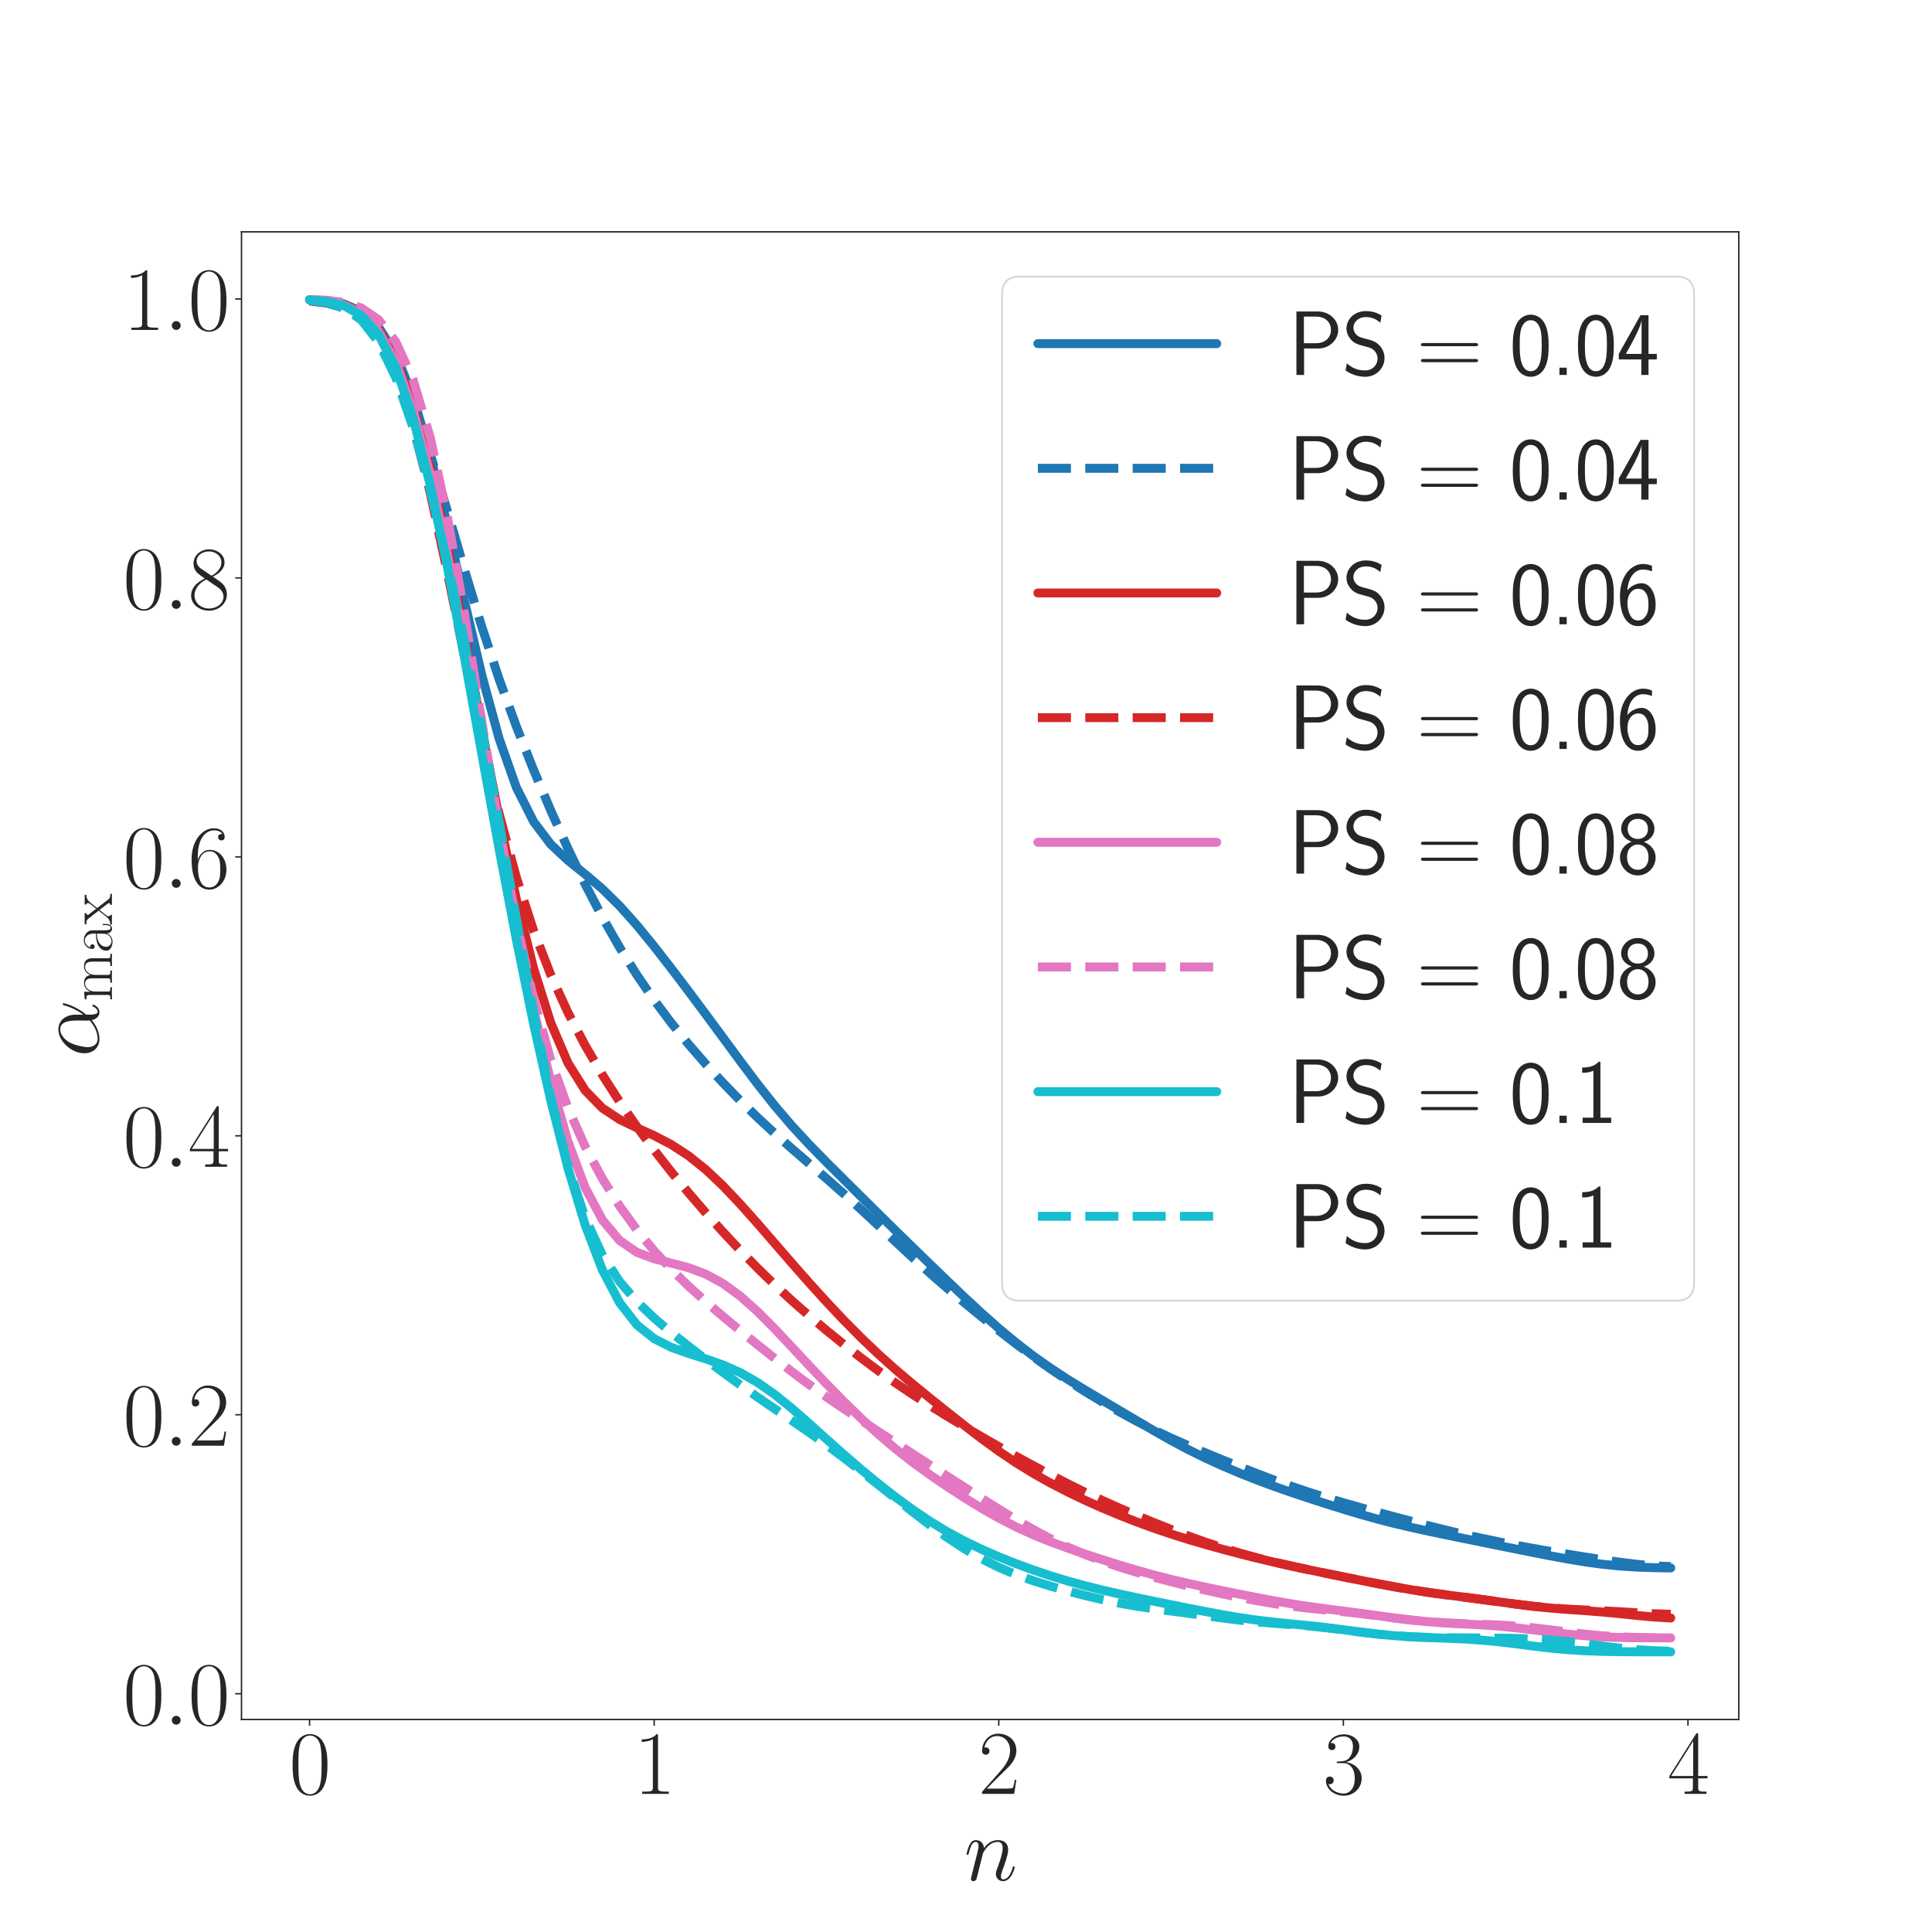 <?xml version="1.0" encoding="utf-8" standalone="no"?>
<!DOCTYPE svg PUBLIC "-//W3C//DTD SVG 1.1//EN"
  "http://www.w3.org/Graphics/SVG/1.1/DTD/svg11.dtd">
<svg xmlns:xlink="http://www.w3.org/1999/xlink" width="1080pt" height="1080pt" viewBox="0 0 1080 1080" xmlns="http://www.w3.org/2000/svg" version="1.1">
 <defs>
  <style type="text/css">*{stroke-linejoin: round; stroke-linecap: butt}</style>
 </defs>
 <g id="figure_1">
  <g id="patch_1">
   <path d="M 0 1080 
L 1080 1080 
L 1080 0 
L 0 0 
z
" style="fill: #ffffff"/>
  </g>
  <g id="axes_1">
   <g id="patch_2">
    <path d="M 135 961.2 
L 972 961.2 
L 972 129.6 
L 135 129.6 
z
" style="fill: #ffffff"/>
   </g>
   <g id="matplotlib.axis_1">
    <g id="xtick_1">
     <g id="line2d_1">
      <defs>
       <path id="m0f156c280c" d="M 0 0 
L 0 3.5 
" style="stroke: #262626; stroke-width: 0.8"/>
      </defs>
      <g>
       <use xlink:href="#m0f156c280c" x="173.045" y="961.2" style="fill: #262626; stroke: #262626; stroke-width: 0.8"/>
      </g>
     </g>
     <g id="text_1">
      <!-- $\mathdefault{0}$ -->
      <g style="fill: #262626" transform="translate(161.623 1002.793) scale(0.5 -0.5)">
       <defs>
        <path id="CMR17-30" d="M 2688 2025 
C 2688 2416 2682 3080 2413 3591 
C 2176 4039 1798 4198 1466 4198 
C 1158 4198 768 4058 525 3597 
C 269 3118 243 2524 243 2025 
C 243 1661 250 1106 448 619 
C 723 -39 1216 -128 1466 -128 
C 1760 -128 2208 -7 2470 600 
C 2662 1042 2688 1559 2688 2025 
z
M 1466 -26 
C 1056 -26 813 325 723 812 
C 653 1188 653 1738 653 2096 
C 653 2588 653 2997 736 3387 
C 858 3929 1216 4096 1466 4096 
C 1728 4096 2067 3923 2189 3400 
C 2272 3036 2278 2607 2278 2096 
C 2278 1680 2278 1169 2202 792 
C 2067 95 1690 -26 1466 -26 
z
" transform="scale(0.016)"/>
       </defs>
       <use xlink:href="#CMR17-30" transform="scale(0.996)"/>
      </g>
     </g>
    </g>
    <g id="xtick_2">
     <g id="line2d_2">
      <g>
       <use xlink:href="#m0f156c280c" x="365.681" y="961.2" style="fill: #262626; stroke: #262626; stroke-width: 0.8"/>
      </g>
     </g>
     <g id="text_2">
      <!-- $\mathdefault{1}$ -->
      <g style="fill: #262626" transform="translate(354.258 1002.793) scale(0.5 -0.5)">
       <defs>
        <path id="CMR17-31" d="M 1702 4058 
C 1702 4192 1696 4192 1606 4192 
C 1357 3916 979 3827 621 3827 
C 602 3827 570 3827 563 3808 
C 557 3795 557 3782 557 3648 
C 755 3648 1088 3686 1344 3839 
L 1344 461 
C 1344 236 1331 160 781 160 
L 589 160 
L 589 0 
C 896 0 1216 0 1523 0 
C 1830 0 2150 0 2458 0 
L 2458 160 
L 2266 160 
C 1715 160 1702 230 1702 458 
L 1702 4058 
z
" transform="scale(0.016)"/>
       </defs>
       <use xlink:href="#CMR17-31" transform="scale(0.996)"/>
      </g>
     </g>
    </g>
    <g id="xtick_3">
     <g id="line2d_3">
      <g>
       <use xlink:href="#m0f156c280c" x="558.316" y="961.2" style="fill: #262626; stroke: #262626; stroke-width: 0.8"/>
      </g>
     </g>
     <g id="text_3">
      <!-- $\mathdefault{2}$ -->
      <g style="fill: #262626" transform="translate(546.893 1002.793) scale(0.5 -0.5)">
       <defs>
        <path id="CMR17-32" d="M 2669 989 
L 2554 989 
C 2490 536 2438 459 2413 420 
C 2381 369 1920 369 1830 369 
L 602 369 
C 832 619 1280 1072 1824 1597 
C 2214 1967 2669 2402 2669 3035 
C 2669 3790 2067 4224 1395 4224 
C 691 4224 262 3604 262 3030 
C 262 2780 448 2748 525 2748 
C 589 2748 781 2787 781 3010 
C 781 3207 614 3264 525 3264 
C 486 3264 448 3258 422 3245 
C 544 3790 915 4058 1306 4058 
C 1862 4058 2227 3617 2227 3035 
C 2227 2479 1901 2000 1536 1584 
L 262 146 
L 262 0 
L 2515 0 
L 2669 989 
z
" transform="scale(0.016)"/>
       </defs>
       <use xlink:href="#CMR17-32" transform="scale(0.996)"/>
      </g>
     </g>
    </g>
    <g id="xtick_4">
     <g id="line2d_4">
      <g>
       <use xlink:href="#m0f156c280c" x="750.951" y="961.2" style="fill: #262626; stroke: #262626; stroke-width: 0.8"/>
      </g>
     </g>
     <g id="text_4">
      <!-- $\mathdefault{3}$ -->
      <g style="fill: #262626" transform="translate(739.528 1002.793) scale(0.5 -0.5)">
       <defs>
        <path id="CMR17-33" d="M 1414 2157 
C 1984 2157 2234 1662 2234 1090 
C 2234 320 1824 25 1453 25 
C 1114 25 563 194 390 693 
C 422 680 454 680 486 680 
C 640 680 755 782 755 948 
C 755 1133 614 1216 486 1216 
C 378 1216 211 1165 211 926 
C 211 335 787 -128 1466 -128 
C 2176 -128 2720 430 2720 1085 
C 2720 1707 2208 2157 1600 2227 
C 2086 2328 2554 2756 2554 3329 
C 2554 3820 2048 4179 1472 4179 
C 890 4179 378 3829 378 3329 
C 378 3110 544 3072 627 3072 
C 762 3072 877 3155 877 3321 
C 877 3486 762 3569 627 3569 
C 602 3569 570 3569 544 3557 
C 730 3959 1235 4032 1459 4032 
C 1683 4032 2106 3925 2106 3320 
C 2106 3143 2080 2828 1862 2550 
C 1670 2304 1453 2304 1242 2284 
C 1210 2284 1062 2269 1037 2269 
C 992 2263 966 2257 966 2208 
C 966 2163 973 2157 1101 2157 
L 1414 2157 
z
" transform="scale(0.016)"/>
       </defs>
       <use xlink:href="#CMR17-33" transform="scale(0.996)"/>
      </g>
     </g>
    </g>
    <g id="xtick_5">
     <g id="line2d_5">
      <g>
       <use xlink:href="#m0f156c280c" x="943.586" y="961.2" style="fill: #262626; stroke: #262626; stroke-width: 0.8"/>
      </g>
     </g>
     <g id="text_5">
      <!-- $\mathdefault{4}$ -->
      <g style="fill: #262626" transform="translate(932.164 1002.793) scale(0.5 -0.5)">
       <defs>
        <path id="CMR17-34" d="M 2150 4122 
C 2150 4256 2144 4256 2029 4256 
L 128 1254 
L 128 1088 
L 1779 1088 
L 1779 457 
C 1779 224 1766 160 1318 160 
L 1197 160 
L 1197 0 
C 1402 0 1747 0 1965 0 
C 2182 0 2528 0 2733 0 
L 2733 160 
L 2611 160 
C 2163 160 2150 224 2150 457 
L 2150 1088 
L 2803 1088 
L 2803 1254 
L 2150 1254 
L 2150 4122 
z
M 1798 3703 
L 1798 1254 
L 256 1254 
L 1798 3703 
z
" transform="scale(0.016)"/>
       </defs>
       <use xlink:href="#CMR17-34" transform="scale(0.996)"/>
      </g>
     </g>
    </g>
    <g id="text_6">
     <!-- $n$ -->
     <g style="fill: #262626" transform="translate(538.942 1051.074) scale(0.5 -0.5)">
      <defs>
       <path id="CMMI12-6e" d="M 1318 1871 
C 1331 1910 1491 2229 1728 2433 
C 1894 2586 2112 2689 2362 2689 
C 2618 2689 2707 2497 2707 2242 
C 2707 1878 2445 1150 2317 805 
C 2259 651 2227 568 2227 453 
C 2227 166 2426 -64 2733 -64 
C 3328 -64 3552 875 3552 913 
C 3552 945 3526 971 3488 971 
C 3430 971 3424 952 3392 843 
C 3245 319 3002 64 2752 64 
C 2688 64 2586 64 2586 269 
C 2586 429 2656 621 2694 710 
C 2822 1063 3091 1780 3091 2145 
C 3091 2528 2867 2816 2381 2816 
C 1811 2816 1510 2415 1395 2255 
C 1376 2618 1114 2816 832 2816 
C 627 2816 486 2695 378 2478 
C 262 2248 173 1865 173 1839 
C 173 1814 198 1782 243 1782 
C 294 1782 301 1788 339 1935 
C 442 2325 557 2689 813 2689 
C 960 2689 1011 2586 1011 2395 
C 1011 2254 947 2005 902 1807 
L 723 1118 
C 698 996 627 709 595 594 
C 550 428 480 128 480 96 
C 480 6 550 -64 646 -64 
C 723 -64 813 -26 864 70 
C 877 102 934 326 966 453 
L 1107 1028 
L 1318 1871 
z
" transform="scale(0.016)"/>
      </defs>
      <use xlink:href="#CMMI12-6e" transform="scale(0.996)"/>
     </g>
    </g>
   </g>
   <g id="matplotlib.axis_2">
    <g id="ytick_1">
     <g id="line2d_6">
      <defs>
       <path id="mbeeafbb4bc" d="M 0 0 
L -3.5 0 
" style="stroke: #262626; stroke-width: 0.8"/>
      </defs>
      <g>
       <use xlink:href="#mbeeafbb4bc" x="135" y="946.792" style="fill: #262626; stroke: #262626; stroke-width: 0.8"/>
      </g>
     </g>
     <g id="text_7">
      <!-- $\mathdefault{0.0}$ -->
      <g style="fill: #262626" transform="translate(68.761 964.089) scale(0.5 -0.5)">
       <defs>
        <path id="CMMI12-3a" d="M 1178 307 
C 1178 492 1024 619 870 619 
C 685 619 557 466 557 313 
C 557 128 710 0 864 0 
C 1050 0 1178 153 1178 307 
z
" transform="scale(0.016)"/>
       </defs>
       <use xlink:href="#CMR17-30" transform="scale(0.996)"/>
       <use xlink:href="#CMMI12-3a" transform="translate(45.69 0) scale(0.996)"/>
       <use xlink:href="#CMR17-30" transform="translate(72.788 0) scale(0.996)"/>
      </g>
     </g>
    </g>
    <g id="ytick_2">
     <g id="line2d_7">
      <g>
       <use xlink:href="#mbeeafbb4bc" x="135" y="790.861" style="fill: #262626; stroke: #262626; stroke-width: 0.8"/>
      </g>
     </g>
     <g id="text_8">
      <!-- $\mathdefault{0.2}$ -->
      <g style="fill: #262626" transform="translate(68.761 808.157) scale(0.5 -0.5)">
       <use xlink:href="#CMR17-30" transform="scale(0.996)"/>
       <use xlink:href="#CMMI12-3a" transform="translate(45.69 0) scale(0.996)"/>
       <use xlink:href="#CMR17-32" transform="translate(72.788 0) scale(0.996)"/>
      </g>
     </g>
    </g>
    <g id="ytick_3">
     <g id="line2d_8">
      <g>
       <use xlink:href="#mbeeafbb4bc" x="135" y="634.929" style="fill: #262626; stroke: #262626; stroke-width: 0.8"/>
      </g>
     </g>
     <g id="text_9">
      <!-- $\mathdefault{0.4}$ -->
      <g style="fill: #262626" transform="translate(68.761 652.225) scale(0.5 -0.5)">
       <use xlink:href="#CMR17-30" transform="scale(0.996)"/>
       <use xlink:href="#CMMI12-3a" transform="translate(45.69 0) scale(0.996)"/>
       <use xlink:href="#CMR17-34" transform="translate(72.788 0) scale(0.996)"/>
      </g>
     </g>
    </g>
    <g id="ytick_4">
     <g id="line2d_9">
      <g>
       <use xlink:href="#mbeeafbb4bc" x="135" y="478.997" style="fill: #262626; stroke: #262626; stroke-width: 0.8"/>
      </g>
     </g>
     <g id="text_10">
      <!-- $\mathdefault{0.6}$ -->
      <g style="fill: #262626" transform="translate(68.761 496.294) scale(0.5 -0.5)">
       <defs>
        <path id="CMR17-36" d="M 678 2176 
C 678 3690 1395 4032 1811 4032 
C 1946 4032 2272 4009 2400 3776 
C 2298 3776 2106 3776 2106 3553 
C 2106 3381 2246 3323 2336 3323 
C 2394 3323 2566 3348 2566 3560 
C 2566 3954 2246 4179 1805 4179 
C 1043 4179 243 3390 243 1984 
C 243 253 966 -128 1478 -128 
C 2099 -128 2688 427 2688 1283 
C 2688 2081 2170 2662 1517 2662 
C 1126 2662 838 2407 678 1960 
L 678 2176 
z
M 1478 25 
C 691 25 691 1200 691 1436 
C 691 1896 909 2560 1504 2560 
C 1613 2560 1926 2560 2138 2120 
C 2253 1870 2253 1609 2253 1289 
C 2253 944 2253 690 2118 434 
C 1978 171 1773 25 1478 25 
z
" transform="scale(0.016)"/>
       </defs>
       <use xlink:href="#CMR17-30" transform="scale(0.996)"/>
       <use xlink:href="#CMMI12-3a" transform="translate(45.69 0) scale(0.996)"/>
       <use xlink:href="#CMR17-36" transform="translate(72.788 0) scale(0.996)"/>
      </g>
     </g>
    </g>
    <g id="ytick_5">
     <g id="line2d_10">
      <g>
       <use xlink:href="#mbeeafbb4bc" x="135" y="323.066" style="fill: #262626; stroke: #262626; stroke-width: 0.8"/>
      </g>
     </g>
     <g id="text_11">
      <!-- $\mathdefault{0.8}$ -->
      <g style="fill: #262626" transform="translate(68.761 340.362) scale(0.5 -0.5)">
       <defs>
        <path id="CMR17-38" d="M 1741 2264 
C 2144 2467 2554 2773 2554 3263 
C 2554 3841 1990 4179 1472 4179 
C 890 4179 378 3759 378 3180 
C 378 3021 416 2747 666 2505 
C 730 2442 998 2251 1171 2130 
C 883 1983 211 1634 211 934 
C 211 279 838 -128 1459 -128 
C 2144 -128 2720 362 2720 1010 
C 2720 1590 2330 1857 2074 2029 
L 1741 2264 
z
M 902 2822 
C 851 2854 595 3051 595 3351 
C 595 3739 998 4032 1459 4032 
C 1965 4032 2336 3676 2336 3262 
C 2336 2669 1670 2331 1638 2331 
C 1632 2331 1626 2331 1574 2370 
L 902 2822 
z
M 2080 1519 
C 2176 1449 2483 1240 2483 851 
C 2483 381 2010 25 1472 25 
C 890 25 448 438 448 940 
C 448 1443 838 1862 1280 2060 
L 2080 1519 
z
" transform="scale(0.016)"/>
       </defs>
       <use xlink:href="#CMR17-30" transform="scale(0.996)"/>
       <use xlink:href="#CMMI12-3a" transform="translate(45.69 0) scale(0.996)"/>
       <use xlink:href="#CMR17-38" transform="translate(72.788 0) scale(0.996)"/>
      </g>
     </g>
    </g>
    <g id="ytick_6">
     <g id="line2d_11">
      <g>
       <use xlink:href="#mbeeafbb4bc" x="135" y="167.134" style="fill: #262626; stroke: #262626; stroke-width: 0.8"/>
      </g>
     </g>
     <g id="text_12">
      <!-- $\mathdefault{1.0}$ -->
      <g style="fill: #262626" transform="translate(68.761 184.43) scale(0.5 -0.5)">
       <use xlink:href="#CMR17-31" transform="scale(0.996)"/>
       <use xlink:href="#CMMI12-3a" transform="translate(45.69 0) scale(0.996)"/>
       <use xlink:href="#CMR17-30" transform="translate(72.788 0) scale(0.996)"/>
      </g>
     </g>
    </g>
    <g id="text_13">
     <!-- $\alpha_{\mathrm{max}}$ -->
     <g style="fill: #262626" transform="translate(55.072 590.82) rotate(-90) scale(0.5 -0.5)">
      <defs>
       <path id="CMMI12-b" d="M 2963 1616 
C 2963 2235 2611 2815 1933 2815 
C 1094 2815 256 1902 256 996 
C 256 441 602 -64 1254 -64 
C 1651 -64 2125 89 2579 472 
C 2669 115 2867 -64 3142 -64 
C 3488 -64 3661 294 3661 377 
C 3661 434 3616 434 3597 434 
C 3546 434 3539 415 3520 364 
C 3462 204 3315 64 3162 64 
C 2963 64 2963 472 2963 862 
C 3616 1641 3770 2446 3770 2452 
C 3770 2510 3718 2510 3699 2510 
C 3642 2510 3635 2491 3610 2376 
C 3526 2095 3360 1597 2963 1073 
L 2963 1616 
z
M 2560 626 
C 1997 121 1491 64 1267 64 
C 813 64 685 466 685 766 
C 685 1040 826 1692 1024 2044 
C 1286 2491 1645 2688 1933 2688 
C 2554 2688 2554 1877 2554 1341 
C 2554 1182 2547 1016 2547 856 
C 2547 728 2554 696 2560 626 
z
" transform="scale(0.016)"/>
       <path id="CMR17-6d" d="M 4326 1933 
C 4326 2252 4269 2790 3507 2790 
C 3072 2790 2771 2496 2656 2151 
L 2650 2151 
C 2573 2676 2195 2790 1837 2790 
C 1331 2790 1069 2400 973 2144 
L 966 2144 
L 966 2790 
L 211 2720 
L 211 2554 
C 589 2554 646 2515 646 2208 
L 646 428 
C 646 184 621 153 211 153 
L 211 -13 
C 365 0 646 0 813 0 
C 979 0 1267 0 1421 -13 
L 1421 153 
C 1011 153 986 178 986 428 
L 986 1658 
C 986 2247 1344 2688 1792 2688 
C 2266 2688 2317 2266 2317 1958 
L 2317 428 
C 2317 184 2291 153 1882 153 
L 1882 -13 
C 2035 0 2317 0 2483 0 
C 2650 0 2938 0 3091 -13 
L 3091 153 
C 2682 153 2656 178 2656 428 
L 2656 1658 
C 2656 2247 3014 2688 3462 2688 
C 3936 2688 3987 2266 3987 1958 
L 3987 428 
C 3987 184 3962 153 3552 153 
L 3552 -13 
C 3706 0 3987 0 4154 0 
C 4320 0 4608 0 4762 -13 
L 4762 153 
C 4352 153 4326 178 4326 428 
L 4326 1933 
z
" transform="scale(0.016)"/>
       <path id="CMR17-61" d="M 2304 1653 
C 2304 2072 2304 2294 2035 2543 
C 1798 2752 1523 2816 1306 2816 
C 800 2816 435 2407 435 1971 
C 435 1728 627 1728 666 1728 
C 749 1728 896 1778 896 1954 
C 896 2112 774 2181 666 2181 
C 640 2181 608 2174 589 2168 
C 723 2592 1069 2714 1293 2714 
C 1613 2714 1965 2429 1965 1885 
L 1965 1600 
C 1587 1600 1133 1549 774 1357 
C 371 1133 256 813 256 570 
C 256 77 832 -64 1171 -64 
C 1523 -64 1850 139 1990 511 
C 2003 233 2182 -18 2464 -18 
C 2598 -18 2938 70 2938 567 
L 2938 920 
L 2822 920 
L 2822 562 
C 2822 178 2650 128 2566 128 
C 2304 128 2304 458 2304 738 
L 2304 1653 
z
M 1965 870 
C 1965 317 1568 38 1216 38 
C 896 38 646 275 646 570 
C 646 761 730 1100 1101 1305 
C 1408 1478 1760 1504 1965 1504 
L 1965 870 
z
" transform="scale(0.016)"/>
       <path id="CMR17-78" d="M 1664 1477 
C 1856 1726 2074 2006 2253 2216 
C 2464 2458 2707 2560 2989 2560 
L 2989 2726 
C 2880 2726 2656 2726 2541 2726 
C 2368 2726 2170 2726 2022 2732 
L 2022 2566 
C 2112 2553 2163 2489 2163 2400 
C 2163 2285 2099 2215 2067 2171 
L 1594 1573 
L 1030 2306 
C 973 2376 973 2388 973 2420 
C 973 2497 1037 2560 1146 2560 
L 1146 2732 
C 992 2726 717 2726 557 2726 
C 384 2726 179 2726 38 2732 
L 38 2560 
C 384 2560 461 2534 614 2343 
L 1350 1395 
C 1363 1382 1395 1344 1395 1325 
C 1395 1299 838 619 768 530 
C 480 185 179 160 6 160 
L 6 0 
C 115 0 339 0 454 0 
C 582 0 864 0 979 -6 
L 979 160 
C 941 166 838 179 838 325 
C 838 440 890 510 947 586 
L 1478 1236 
L 2035 512 
C 2086 442 2163 346 2163 301 
C 2163 211 2086 160 1984 160 
L 1984 -6 
C 2138 0 2413 0 2573 0 
C 2746 0 2950 0 3091 -6 
L 3091 160 
C 2771 160 2675 172 2522 370 
L 1664 1477 
z
" transform="scale(0.016)"/>
      </defs>
      <use xlink:href="#CMMI12-b" transform="scale(0.996)"/>
      <use xlink:href="#CMR17-6d" transform="translate(62.047 -14.944) scale(0.697)"/>
      <use xlink:href="#CMR17-61" transform="translate(115.89 -14.944) scale(0.697)"/>
      <use xlink:href="#CMR17-78" transform="translate(147.873 -14.944) scale(0.697)"/>
     </g>
    </g>
   </g>
   <g id="PolyCollection_1"/>
   <g id="PolyCollection_2"/>
   <g id="PolyCollection_3"/>
   <g id="PolyCollection_4"/>
   <g id="PolyCollection_5"/>
   <g id="PolyCollection_6"/>
   <g id="PolyCollection_7"/>
   <g id="PolyCollection_8"/>
   <g id="line2d_12">
    <path d="M 173.045 167.501 
L 182.677 168.115 
L 192.309 169.913 
L 201.941 174.137 
L 211.572 182.717 
L 221.204 197.944 
L 230.836 221.652 
L 240.468 254.189 
L 250.1 293.723 
L 259.731 336.415 
L 269.363 377.51 
L 278.995 412.855 
L 288.627 440.126 
L 298.258 459.259 
L 307.89 472.012 
L 317.522 481.011 
L 327.154 488.753 
L 336.785 496.971 
L 346.417 506.458 
L 356.049 517.265 
L 365.681 529.06 
L 375.312 541.446 
L 384.944 554.15 
L 394.576 567.058 
L 404.208 580.114 
L 413.839 593.186 
L 423.471 605.983 
L 433.103 618.137 
L 442.735 629.405 
L 452.367 639.823 
L 461.998 649.666 
L 471.63 659.264 
L 481.262 668.813 
L 490.894 678.35 
L 500.525 687.831 
L 510.157 697.234 
L 519.789 706.582 
L 529.421 715.881 
L 539.052 725.069 
L 548.684 734.01 
L 558.316 742.548 
L 567.948 750.559 
L 577.579 757.974 
L 587.211 764.787 
L 596.843 771.069 
L 606.475 776.975 
L 616.106 782.702 
L 625.738 788.403 
L 635.37 794.118 
L 645.002 799.769 
L 654.633 805.218 
L 664.265 810.346 
L 673.897 815.099 
L 683.529 819.492 
L 693.161 823.571 
L 702.792 827.381 
L 712.424 830.954 
L 722.056 834.321 
L 731.688 837.534 
L 741.319 840.641 
L 750.951 843.66 
L 760.583 846.551 
L 770.215 849.247 
L 779.846 851.709 
L 789.478 853.959 
L 799.11 856.059 
L 808.742 858.075 
L 818.373 860.047 
L 828.005 862.001 
L 837.637 863.95 
L 847.269 865.894 
L 856.9 867.818 
L 866.532 869.696 
L 876.164 871.474 
L 885.796 873.072 
L 895.428 874.391 
L 905.059 875.364 
L 914.691 875.993 
L 924.323 876.338 
L 933.955 876.484 
" clip-path="url(#pfd5ff62685)" style="fill: none; stroke: #1f77b4; stroke-width: 5; stroke-linecap: round"/>
   </g>
   <g id="line2d_13">
    <path d="M 173.045 168.264 
L 182.677 169.397 
L 192.309 172.226 
L 201.941 177.851 
L 211.572 187.758 
L 221.204 203.415 
L 230.836 225.589 
L 240.468 253.697 
L 250.1 285.695 
L 259.731 318.771 
L 269.363 350.487 
L 278.995 379.593 
L 288.627 406.031 
L 298.258 430.352 
L 307.89 453.083 
L 317.522 474.445 
L 327.154 494.397 
L 336.785 512.828 
L 346.417 529.695 
L 356.049 545.059 
L 365.681 559.066 
L 375.312 571.906 
L 384.944 583.784 
L 394.576 594.891 
L 404.208 605.369 
L 413.839 615.292 
L 423.471 624.695 
L 433.103 633.623 
L 442.735 642.174 
L 452.367 650.512 
L 461.998 658.831 
L 471.63 667.305 
L 481.262 676.03 
L 490.894 684.982 
L 500.525 694.025 
L 510.157 702.97 
L 519.789 711.668 
L 529.421 720.063 
L 539.052 728.181 
L 548.684 736.076 
L 558.316 743.772 
L 567.948 751.239 
L 577.579 758.411 
L 587.211 765.228 
L 596.843 771.682 
L 606.475 777.811 
L 616.106 783.658 
L 625.738 789.224 
L 635.37 794.466 
L 645.002 799.346 
L 654.633 803.876 
L 664.265 808.126 
L 673.897 812.189 
L 683.529 816.138 
L 693.161 820.009 
L 702.792 823.791 
L 712.424 827.444 
L 722.056 830.913 
L 731.688 834.161 
L 741.319 837.19 
L 750.951 840.036 
L 760.583 842.757 
L 770.215 845.402 
L 779.846 848.003 
L 789.478 850.561 
L 799.11 853.055 
L 808.742 855.452 
L 818.373 857.721 
L 828.005 859.854 
L 837.637 861.861 
L 847.269 863.757 
L 856.9 865.541 
L 866.532 867.211 
L 876.164 868.792 
L 885.796 870.326 
L 895.428 871.826 
L 905.059 873.233 
L 914.691 874.427 
L 924.323 875.285 
L 933.955 875.729 
" clip-path="url(#pfd5ff62685)" style="fill: none; stroke-dasharray: 18.5,8; stroke-dashoffset: 0; stroke: #1f77b4; stroke-width: 5"/>
   </g>
   <g id="line2d_14">
    <path d="M 173.045 167.548 
L 182.677 168.229 
L 192.309 170.213 
L 201.941 174.839 
L 211.572 184.175 
L 221.204 200.66 
L 230.836 226.313 
L 240.468 261.786 
L 250.1 305.832 
L 259.731 355.551 
L 269.363 407.231 
L 278.995 457.248 
L 288.627 502.609 
L 298.258 541.17 
L 307.89 571.756 
L 317.522 594.257 
L 327.154 609.605 
L 336.785 619.477 
L 346.417 625.832 
L 356.049 630.477 
L 365.681 634.826 
L 375.312 639.852 
L 384.944 646.125 
L 394.576 653.861 
L 404.208 662.965 
L 413.839 673.13 
L 423.471 683.957 
L 433.103 695.07 
L 442.735 706.185 
L 452.367 717.113 
L 461.998 727.734 
L 471.63 737.958 
L 481.262 747.7 
L 490.894 756.889 
L 500.525 765.517 
L 510.157 773.674 
L 519.789 781.526 
L 529.421 789.227 
L 539.052 796.819 
L 548.684 804.202 
L 558.316 811.206 
L 567.948 817.692 
L 577.579 823.621 
L 587.211 829.039 
L 596.843 834.022 
L 606.475 838.64 
L 616.106 842.946 
L 625.738 846.978 
L 635.37 850.754 
L 645.002 854.275 
L 654.633 857.541 
L 664.265 860.57 
L 673.897 863.401 
L 683.529 866.076 
L 693.161 868.622 
L 702.792 871.039 
L 712.424 873.32 
L 722.056 875.471 
L 731.688 877.524 
L 741.319 879.519 
L 750.951 881.48 
L 760.583 883.412 
L 770.215 885.298 
L 779.846 887.102 
L 789.478 888.769 
L 799.11 890.257 
L 808.742 891.576 
L 818.373 892.812 
L 828.005 894.069 
L 837.637 895.39 
L 847.269 896.712 
L 856.9 897.91 
L 866.532 898.89 
L 876.164 899.664 
L 885.796 900.349 
L 895.428 901.098 
L 905.059 902.002 
L 914.691 903.007 
L 924.323 903.912 
L 933.955 904.457 
" clip-path="url(#pfd5ff62685)" style="fill: none; stroke: #d62728; stroke-width: 5; stroke-linecap: round"/>
   </g>
   <g id="line2d_15">
    <path d="M 173.045 168.072 
L 182.677 169.17 
L 192.309 172.073 
L 201.941 178.236 
L 211.572 189.779 
L 221.204 209.033 
L 230.836 237.618 
L 240.468 275.4 
L 250.1 320.012 
L 259.731 367.438 
L 269.363 413.427 
L 278.995 454.874 
L 288.627 490.409 
L 298.258 520.14 
L 307.89 544.988 
L 317.522 566.096 
L 327.154 584.49 
L 336.785 600.941 
L 346.417 615.962 
L 356.049 629.872 
L 365.681 642.886 
L 375.312 655.163 
L 384.944 666.837 
L 394.576 678.008 
L 404.208 688.735 
L 413.839 699.034 
L 423.471 708.883 
L 433.103 718.252 
L 442.735 727.14 
L 452.367 735.595 
L 461.998 743.694 
L 471.63 751.496 
L 481.262 759.011 
L 490.894 766.202 
L 500.525 773.031 
L 510.157 779.505 
L 519.789 785.687 
L 529.421 791.658 
L 539.052 797.471 
L 548.684 803.141 
L 558.316 808.664 
L 567.948 814.045 
L 577.579 819.297 
L 587.211 824.418 
L 596.843 829.386 
L 606.475 834.159 
L 616.106 838.707 
L 625.738 843.029 
L 635.37 847.156 
L 645.002 851.125 
L 654.633 854.951 
L 664.265 858.615 
L 673.897 862.072 
L 683.529 865.275 
L 693.161 868.198 
L 702.792 870.844 
L 712.424 873.242 
L 722.056 875.445 
L 731.688 877.517 
L 741.319 879.517 
L 750.951 881.48 
L 760.583 883.412 
L 770.215 885.298 
L 779.846 887.102 
L 789.478 888.769 
L 799.11 890.257 
L 808.742 891.576 
L 818.373 892.812 
L 828.005 894.069 
L 837.637 895.388 
L 847.269 896.705 
L 856.9 897.885 
L 866.532 898.819 
L 876.164 899.488 
L 885.796 899.979 
L 895.428 900.423 
L 905.059 900.93 
L 914.691 901.512 
L 924.323 902.063 
L 933.955 902.405 
" clip-path="url(#pfd5ff62685)" style="fill: none; stroke-dasharray: 18.5,8; stroke-dashoffset: 0; stroke: #d62728; stroke-width: 5"/>
   </g>
   <g id="line2d_16">
    <path d="M 173.045 167.59 
L 182.677 168.329 
L 192.309 170.461 
L 201.941 175.386 
L 211.572 185.222 
L 221.204 202.416 
L 230.836 228.917 
L 240.468 265.272 
L 250.1 310.189 
L 259.731 360.924 
L 269.363 414.224 
L 278.995 467.209 
L 288.627 517.695 
L 298.258 563.991 
L 307.89 604.593 
L 317.522 638.182 
L 327.154 663.961 
L 336.785 682.033 
L 346.417 693.483 
L 356.049 700.061 
L 365.681 703.7 
L 375.312 706.12 
L 384.944 708.664 
L 394.576 712.282 
L 404.208 717.531 
L 413.839 724.564 
L 423.471 733.162 
L 433.103 742.853 
L 442.735 753.095 
L 452.367 763.433 
L 461.998 773.584 
L 471.63 783.4 
L 481.262 792.786 
L 490.894 801.634 
L 500.525 809.844 
L 510.157 817.395 
L 519.789 824.385 
L 529.421 830.961 
L 539.052 837.218 
L 548.684 843.134 
L 558.316 848.609 
L 567.948 853.556 
L 577.579 857.956 
L 587.211 861.869 
L 596.843 865.404 
L 606.475 868.686 
L 616.106 871.818 
L 625.738 874.844 
L 635.37 877.737 
L 645.002 880.433 
L 654.633 882.895 
L 664.265 885.145 
L 673.897 887.243 
L 683.529 889.252 
L 693.161 891.201 
L 702.792 893.093 
L 712.424 894.898 
L 722.056 896.566 
L 731.688 898.053 
L 741.319 899.373 
L 750.951 900.609 
L 760.583 901.866 
L 770.215 903.185 
L 779.846 904.501 
L 789.478 905.682 
L 799.11 906.617 
L 808.742 907.295 
L 818.373 907.81 
L 828.005 908.324 
L 837.637 908.999 
L 847.269 909.927 
L 856.9 911.083 
L 866.532 912.33 
L 876.164 913.478 
L 885.796 914.382 
L 895.428 914.988 
L 905.059 915.333 
L 914.691 915.502 
L 924.323 915.571 
L 933.955 915.594 
" clip-path="url(#pfd5ff62685)" style="fill: none; stroke: #e377c2; stroke-width: 5; stroke-linecap: round"/>
   </g>
   <g id="line2d_17">
    <path d="M 173.045 167.4 
L 182.677 167.838 
L 192.309 169.118 
L 201.941 172.181 
L 211.572 178.671 
L 221.204 190.997 
L 230.836 212.059 
L 240.468 244.402 
L 250.1 288.899 
L 259.731 343.569 
L 269.363 403.509 
L 278.995 462.408 
L 288.627 514.898 
L 298.258 558.253 
L 307.89 592.525 
L 317.522 619.428 
L 327.154 641.03 
L 336.785 658.962 
L 346.417 674.262 
L 356.049 687.547 
L 365.681 699.221 
L 375.312 709.605 
L 384.944 719.005 
L 394.576 727.706 
L 404.208 735.953 
L 413.839 743.93 
L 423.471 751.736 
L 433.103 759.391 
L 442.735 766.848 
L 452.367 774.033 
L 461.998 780.902 
L 471.63 787.48 
L 481.262 793.864 
L 490.894 800.164 
L 500.525 806.444 
L 510.157 812.707 
L 519.789 818.937 
L 529.421 825.145 
L 539.052 831.35 
L 548.684 837.534 
L 558.316 843.613 
L 567.948 849.47 
L 577.579 855.001 
L 587.211 860.129 
L 596.843 864.8 
L 606.475 868.982 
L 616.106 872.682 
L 625.738 875.96 
L 635.37 878.914 
L 645.002 881.642 
L 654.633 884.207 
L 664.265 886.628 
L 673.897 888.903 
L 683.529 891.031 
L 693.161 893.016 
L 702.792 894.849 
L 712.424 896.489 
L 722.056 897.883 
L 731.688 899.027 
L 741.319 900.003 
L 750.951 900.962 
L 760.583 902.036 
L 770.215 903.255 
L 779.846 904.524 
L 789.478 905.682 
L 799.11 906.595 
L 808.742 907.225 
L 818.373 907.641 
L 828.005 907.978 
L 837.637 908.394 
L 847.269 909.024 
L 856.9 909.935 
L 866.532 911.085 
L 876.164 912.33 
L 885.796 913.478 
L 895.428 914.382 
L 905.059 914.988 
L 914.691 915.333 
L 924.323 915.5 
L 933.955 915.562 
" clip-path="url(#pfd5ff62685)" style="fill: none; stroke-dasharray: 18.5,8; stroke-dashoffset: 0; stroke: #e377c2; stroke-width: 5"/>
   </g>
   <g id="line2d_18">
    <path d="M 173.045 167.666 
L 182.677 168.507 
L 192.309 170.903 
L 201.941 176.35 
L 211.572 187.052 
L 221.204 205.444 
L 230.836 233.332 
L 240.468 271.005 
L 250.1 316.916 
L 259.731 368.186 
L 269.363 421.595 
L 278.995 474.48 
L 288.627 525.065 
L 298.258 572.261 
L 307.89 615.239 
L 317.522 653.114 
L 327.154 684.943 
L 336.785 710.027 
L 346.417 728.316 
L 356.049 740.606 
L 365.681 748.35 
L 375.312 753.208 
L 384.944 756.619 
L 394.576 759.65 
L 404.208 763.045 
L 413.839 767.329 
L 423.471 772.814 
L 433.103 779.558 
L 442.735 787.348 
L 452.367 795.793 
L 461.998 804.465 
L 471.63 813.036 
L 481.262 821.327 
L 490.894 829.264 
L 500.525 836.803 
L 510.157 843.868 
L 519.789 850.361 
L 529.421 856.21 
L 539.052 861.418 
L 548.684 866.064 
L 558.316 870.262 
L 567.948 874.102 
L 577.579 877.63 
L 587.211 880.858 
L 596.843 883.789 
L 606.475 886.437 
L 616.106 888.835 
L 625.738 891.038 
L 635.37 893.11 
L 645.002 895.11 
L 654.633 897.073 
L 664.265 899.003 
L 673.897 900.884 
L 683.529 902.671 
L 693.161 904.293 
L 702.792 905.681 
L 712.424 906.824 
L 722.056 907.8 
L 731.688 908.759 
L 741.319 909.833 
L 750.951 911.051 
L 760.583 912.321 
L 770.215 913.478 
L 779.846 914.391 
L 789.478 915.022 
L 799.11 915.438 
L 808.742 915.775 
L 818.373 916.19 
L 828.005 916.821 
L 837.637 917.732 
L 847.269 918.882 
L 856.9 920.127 
L 866.532 921.275 
L 876.164 922.179 
L 885.796 922.784 
L 895.428 923.13 
L 905.059 923.298 
L 914.691 923.368 
L 924.323 923.393 
L 933.955 923.4 
" clip-path="url(#pfd5ff62685)" style="fill: none; stroke: #17becf; stroke-width: 5; stroke-linecap: round"/>
   </g>
   <g id="line2d_19">
    <path d="M 173.045 167.905 
L 182.677 169.039 
L 192.309 172.141 
L 201.941 178.831 
L 211.572 191.18 
L 221.204 210.97 
L 230.836 238.825 
L 240.468 273.886 
L 250.1 314.45 
L 259.731 359.146 
L 269.363 407.523 
L 278.995 459.36 
L 288.627 513.255 
L 298.258 565.951 
L 307.89 613.25 
L 317.522 651.897 
L 327.154 680.945 
L 336.785 701.673 
L 346.417 716.468 
L 356.049 727.638 
L 365.681 736.821 
L 375.312 744.978 
L 384.944 752.618 
L 394.576 759.994 
L 404.208 767.196 
L 413.839 774.211 
L 423.471 781.006 
L 433.103 787.609 
L 442.735 794.144 
L 452.367 800.787 
L 461.998 807.678 
L 471.63 814.867 
L 481.262 822.31 
L 490.894 829.911 
L 500.525 837.558 
L 510.157 845.129 
L 519.789 852.476 
L 529.421 859.417 
L 539.052 865.763 
L 548.684 871.363 
L 558.316 876.158 
L 567.948 880.205 
L 577.579 883.65 
L 587.211 886.667 
L 596.843 889.397 
L 606.475 891.907 
L 616.106 894.186 
L 625.738 896.185 
L 635.37 897.875 
L 645.002 899.301 
L 654.633 900.584 
L 664.265 901.859 
L 673.897 903.185 
L 683.529 904.508 
L 693.161 905.707 
L 702.792 906.687 
L 712.424 907.463 
L 722.056 908.156 
L 731.688 908.929 
L 741.319 909.903 
L 750.951 911.076 
L 760.583 912.328 
L 770.215 913.478 
L 779.846 914.382 
L 789.478 914.988 
L 799.11 915.334 
L 808.742 915.504 
L 818.373 915.581 
L 828.005 915.631 
L 837.637 915.708 
L 847.269 915.878 
L 856.9 916.225 
L 866.532 916.83 
L 876.164 917.734 
L 885.796 918.882 
L 895.428 920.126 
L 905.059 921.273 
L 914.691 922.169 
L 924.323 922.75 
L 933.955 923.026 
" clip-path="url(#pfd5ff62685)" style="fill: none; stroke-dasharray: 18.5,8; stroke-dashoffset: 0; stroke: #17becf; stroke-width: 5"/>
   </g>
   <g id="patch_3">
    <path d="M 135 961.2 
L 135 129.6 
" style="fill: none; stroke: #262626; stroke-width: 0.8; stroke-linejoin: miter; stroke-linecap: square"/>
   </g>
   <g id="patch_4">
    <path d="M 972 961.2 
L 972 129.6 
" style="fill: none; stroke: #262626; stroke-width: 0.8; stroke-linejoin: miter; stroke-linecap: square"/>
   </g>
   <g id="patch_5">
    <path d="M 135 961.2 
L 972 961.2 
" style="fill: none; stroke: #262626; stroke-width: 0.8; stroke-linejoin: miter; stroke-linecap: square"/>
   </g>
   <g id="patch_6">
    <path d="M 135 129.6 
L 972 129.6 
" style="fill: none; stroke: #262626; stroke-width: 0.8; stroke-linejoin: miter; stroke-linecap: square"/>
   </g>
   <g id="legend_1">
    <g id="patch_7">
     <path d="M 570.167 727.113 
L 937 727.113 
Q 947 727.113 947 717.113 
L 947 164.6 
Q 947 154.6 937 154.6 
L 570.167 154.6 
Q 560.167 154.6 560.167 164.6 
L 560.167 717.113 
Q 560.167 727.113 570.167 727.113 
z
" style="fill: #ffffff; opacity: 0.8; stroke: #cccccc; stroke-linejoin: miter"/>
    </g>
    <g id="line2d_20">
     <path d="M 580.167 192.1 
L 630.167 192.1 
L 680.167 192.1 
" style="fill: none; stroke: #1f77b4; stroke-width: 5; stroke-linecap: round"/>
    </g>
    <g id="text_14">
     <!-- PS = 0.04 -->
     <g style="fill: #262626" transform="translate(720.167 209.6) scale(0.5 -0.5)">
      <defs>
       <path id="CMSS17-50" d="M 2106 1856 
C 2874 1856 3501 2453 3501 3158 
C 3501 3850 2899 4453 2067 4453 
L 570 4453 
L 570 0 
L 1107 0 
L 1107 1856 
L 2106 1856 
z
M 1926 4096 
C 2669 4096 2995 3627 2995 3157 
C 2995 2720 2694 2226 1926 2226 
L 1094 2226 
L 1094 4096 
L 1926 4096 
z
" transform="scale(0.016)"/>
       <path id="CMSS17-53" d="M 2797 4169 
C 2515 4334 2208 4480 1690 4480 
C 864 4480 333 3879 333 3266 
C 333 3025 403 2753 653 2475 
C 902 2196 1184 2121 1542 2033 
C 1690 1994 1939 1924 1984 1906 
C 2342 1767 2515 1444 2515 1140 
C 2515 742 2202 318 1645 318 
C 1453 318 890 318 358 819 
L 269 318 
C 794 -64 1363 -128 1651 -128 
C 2438 -128 3002 488 3002 1186 
C 3002 1440 2925 1763 2656 2061 
C 2394 2347 2163 2410 1638 2549 
C 1338 2626 1146 2677 986 2873 
C 877 3013 819 3146 819 3317 
C 819 3673 1126 4060 1690 4060 
C 1971 4060 2336 4002 2707 3660 
L 2797 4169 
z
" transform="scale(0.016)"/>
       <path id="CMSS17-3d" d="M 4147 2017 
C 4243 2017 4339 2017 4339 2125 
C 4339 2240 4230 2240 4122 2240 
L 550 2240 
C 442 2240 333 2240 333 2125 
C 333 2017 429 2017 525 2017 
L 4147 2017 
z
M 4122 896 
C 4230 896 4339 896 4339 1011 
C 4339 1119 4243 1119 4147 1119 
L 525 1119 
C 429 1119 333 1119 333 1011 
C 333 896 442 896 550 896 
L 4122 896 
z
" transform="scale(0.016)"/>
       <path id="CMSS17-30" d="M 2758 2044 
C 2758 2405 2752 3077 2490 3596 
C 2227 4096 1805 4229 1504 4229 
C 1069 4229 698 3975 506 3570 
C 301 3146 243 2709 243 2044 
C 243 1589 262 1031 493 543 
C 755 5 1197 -128 1498 -128 
C 1894 -128 2278 81 2496 518 
C 2720 974 2758 1474 2758 2044 
z
M 1498 261 
C 1011 261 864 811 819 995 
C 742 1310 730 1614 730 2114 
C 730 2506 730 2948 851 3297 
C 998 3701 1254 3840 1498 3840 
C 1971 3840 2125 3372 2176 3208 
C 2272 2873 2272 2481 2272 2114 
C 2272 1526 2272 261 1498 261 
z
" transform="scale(0.016)"/>
       <path id="CMSS17-2e" d="M 1088 510 
L 576 510 
L 576 0 
L 1088 0 
L 1088 510 
z
" transform="scale(0.016)"/>
       <path id="CMSS17-34" d="M 2253 1088 
L 2835 1088 
L 2835 1477 
L 2253 1477 
L 2253 4192 
L 1690 4192 
L 166 1477 
L 166 1088 
L 1747 1088 
L 1747 0 
L 2253 0 
L 2253 1088 
z
M 659 1477 
C 1030 2127 1766 3439 1766 3885 
L 1766 1477 
L 659 1477 
z
" transform="scale(0.016)"/>
      </defs>
      <use xlink:href="#CMSS17-50" transform="scale(0.996)"/>
      <use xlink:href="#CMSS17-53" transform="translate(59.736 0) scale(0.996)"/>
      <use xlink:href="#CMSS17-3d" transform="translate(143.013 0) scale(0.996)"/>
      <use xlink:href="#CMSS17-30" transform="translate(247.11 0) scale(0.996)"/>
      <use xlink:href="#CMSS17-2e" transform="translate(293.954 0) scale(0.996)"/>
      <use xlink:href="#CMSS17-30" transform="translate(319.978 0) scale(0.996)"/>
      <use xlink:href="#CMSS17-34" transform="translate(366.822 0) scale(0.996)"/>
     </g>
    </g>
    <g id="line2d_21">
     <path d="M 580.167 261.789 
L 630.167 261.789 
L 680.167 261.789 
" style="fill: none; stroke-dasharray: 18.5,8; stroke-dashoffset: 0; stroke: #1f77b4; stroke-width: 5"/>
    </g>
    <g id="text_15">
     <!-- PS = 0.04 -->
     <g style="fill: #262626" transform="translate(720.167 279.289) scale(0.5 -0.5)">
      <use xlink:href="#CMSS17-50" transform="scale(0.996)"/>
      <use xlink:href="#CMSS17-53" transform="translate(59.736 0) scale(0.996)"/>
      <use xlink:href="#CMSS17-3d" transform="translate(143.013 0) scale(0.996)"/>
      <use xlink:href="#CMSS17-30" transform="translate(247.11 0) scale(0.996)"/>
      <use xlink:href="#CMSS17-2e" transform="translate(293.954 0) scale(0.996)"/>
      <use xlink:href="#CMSS17-30" transform="translate(319.978 0) scale(0.996)"/>
      <use xlink:href="#CMSS17-34" transform="translate(366.822 0) scale(0.996)"/>
     </g>
    </g>
    <g id="line2d_22">
     <path d="M 580.167 331.478 
L 630.167 331.478 
L 680.167 331.478 
" style="fill: none; stroke: #d62728; stroke-width: 5; stroke-linecap: round"/>
    </g>
    <g id="text_16">
     <!-- PS = 0.06 -->
     <g style="fill: #262626" transform="translate(720.167 348.978) scale(0.5 -0.5)">
      <defs>
       <path id="CMSS17-36" d="M 2496 4101 
C 2227 4210 2035 4229 1856 4229 
C 1024 4229 250 3368 250 2006 
C 250 265 986 -128 1510 -128 
C 1798 -128 2086 -39 2362 280 
C 2643 617 2752 898 2752 1389 
C 2752 2179 2362 2880 1779 2880 
C 1357 2880 992 2657 768 2376 
C 832 3258 1254 3840 1862 3840 
C 2029 3840 2246 3816 2496 3710 
L 2496 4101 
z
M 774 1369 
C 774 1420 774 1452 781 1548 
C 781 2045 1069 2491 1536 2491 
C 1837 2491 1990 2332 2106 2135 
C 2240 1886 2246 1650 2246 1388 
C 2246 1140 2246 891 2099 637 
C 1978 439 1818 267 1510 267 
C 902 267 800 1114 774 1369 
z
" transform="scale(0.016)"/>
      </defs>
      <use xlink:href="#CMSS17-50" transform="scale(0.996)"/>
      <use xlink:href="#CMSS17-53" transform="translate(59.736 0) scale(0.996)"/>
      <use xlink:href="#CMSS17-3d" transform="translate(143.013 0) scale(0.996)"/>
      <use xlink:href="#CMSS17-30" transform="translate(247.11 0) scale(0.996)"/>
      <use xlink:href="#CMSS17-2e" transform="translate(293.954 0) scale(0.996)"/>
      <use xlink:href="#CMSS17-30" transform="translate(319.978 0) scale(0.996)"/>
      <use xlink:href="#CMSS17-36" transform="translate(366.822 0) scale(0.996)"/>
     </g>
    </g>
    <g id="line2d_23">
     <path d="M 580.167 401.167 
L 630.167 401.167 
L 680.167 401.167 
" style="fill: none; stroke-dasharray: 18.5,8; stroke-dashoffset: 0; stroke: #d62728; stroke-width: 5"/>
    </g>
    <g id="text_17">
     <!-- PS = 0.06 -->
     <g style="fill: #262626" transform="translate(720.167 418.667) scale(0.5 -0.5)">
      <use xlink:href="#CMSS17-50" transform="scale(0.996)"/>
      <use xlink:href="#CMSS17-53" transform="translate(59.736 0) scale(0.996)"/>
      <use xlink:href="#CMSS17-3d" transform="translate(143.013 0) scale(0.996)"/>
      <use xlink:href="#CMSS17-30" transform="translate(247.11 0) scale(0.996)"/>
      <use xlink:href="#CMSS17-2e" transform="translate(293.954 0) scale(0.996)"/>
      <use xlink:href="#CMSS17-30" transform="translate(319.978 0) scale(0.996)"/>
      <use xlink:href="#CMSS17-36" transform="translate(366.822 0) scale(0.996)"/>
     </g>
    </g>
    <g id="line2d_24">
     <path d="M 580.167 470.856 
L 630.167 470.856 
L 680.167 470.856 
" style="fill: none; stroke: #e377c2; stroke-width: 5; stroke-linecap: round"/>
    </g>
    <g id="text_18">
     <!-- PS = 0.08 -->
     <g style="fill: #262626" transform="translate(720.167 488.356) scale(0.5 -0.5)">
      <defs>
       <path id="CMSS17-38" d="M 1933 2222 
C 2419 2380 2669 2760 2669 3134 
C 2669 3722 2157 4229 1504 4229 
C 826 4229 333 3708 333 3144 
C 333 2780 576 2403 1069 2241 
C 442 1997 250 1512 250 1149 
C 250 446 819 -128 1498 -128 
C 2202 -128 2752 455 2752 1138 
C 2752 1557 2502 2000 1933 2222 
z
M 1504 2432 
C 1075 2432 787 2712 787 3136 
C 787 3566 1075 3840 1504 3840 
C 1901 3840 2214 3591 2214 3136 
C 2214 2687 1907 2432 1504 2432 
z
M 1504 267 
C 1139 267 749 517 749 1156 
C 749 1813 1184 2043 1498 2043 
C 1843 2043 2253 1800 2253 1156 
C 2253 491 1830 267 1504 267 
z
" transform="scale(0.016)"/>
      </defs>
      <use xlink:href="#CMSS17-50" transform="scale(0.996)"/>
      <use xlink:href="#CMSS17-53" transform="translate(59.736 0) scale(0.996)"/>
      <use xlink:href="#CMSS17-3d" transform="translate(143.013 0) scale(0.996)"/>
      <use xlink:href="#CMSS17-30" transform="translate(247.11 0) scale(0.996)"/>
      <use xlink:href="#CMSS17-2e" transform="translate(293.954 0) scale(0.996)"/>
      <use xlink:href="#CMSS17-30" transform="translate(319.978 0) scale(0.996)"/>
      <use xlink:href="#CMSS17-38" transform="translate(366.822 0) scale(0.996)"/>
     </g>
    </g>
    <g id="line2d_25">
     <path d="M 580.167 540.545 
L 630.167 540.545 
L 680.167 540.545 
" style="fill: none; stroke-dasharray: 18.5,8; stroke-dashoffset: 0; stroke: #e377c2; stroke-width: 5"/>
    </g>
    <g id="text_19">
     <!-- PS = 0.08 -->
     <g style="fill: #262626" transform="translate(720.167 558.045) scale(0.5 -0.5)">
      <use xlink:href="#CMSS17-50" transform="scale(0.996)"/>
      <use xlink:href="#CMSS17-53" transform="translate(59.736 0) scale(0.996)"/>
      <use xlink:href="#CMSS17-3d" transform="translate(143.013 0) scale(0.996)"/>
      <use xlink:href="#CMSS17-30" transform="translate(247.11 0) scale(0.996)"/>
      <use xlink:href="#CMSS17-2e" transform="translate(293.954 0) scale(0.996)"/>
      <use xlink:href="#CMSS17-30" transform="translate(319.978 0) scale(0.996)"/>
      <use xlink:href="#CMSS17-38" transform="translate(366.822 0) scale(0.996)"/>
     </g>
    </g>
    <g id="line2d_26">
     <path d="M 580.167 610.235 
L 630.167 610.235 
L 680.167 610.235 
" style="fill: none; stroke: #17becf; stroke-width: 5; stroke-linecap: round"/>
    </g>
    <g id="text_20">
     <!-- PS = 0.1 -->
     <g style="fill: #262626" transform="translate(720.167 627.735) scale(0.5 -0.5)">
      <defs>
       <path id="CMSS17-31" d="M 1818 4288 
L 1696 4288 
C 1350 3940 947 3890 538 3890 
L 538 3520 
C 723 3520 1024 3520 1325 3667 
L 1325 369 
L 570 369 
L 570 0 
L 2573 0 
L 2573 369 
L 1818 369 
L 1818 4288 
z
" transform="scale(0.016)"/>
      </defs>
      <use xlink:href="#CMSS17-50" transform="scale(0.996)"/>
      <use xlink:href="#CMSS17-53" transform="translate(59.736 0) scale(0.996)"/>
      <use xlink:href="#CMSS17-3d" transform="translate(143.013 0) scale(0.996)"/>
      <use xlink:href="#CMSS17-30" transform="translate(247.11 0) scale(0.996)"/>
      <use xlink:href="#CMSS17-2e" transform="translate(293.954 0) scale(0.996)"/>
      <use xlink:href="#CMSS17-31" transform="translate(319.978 0) scale(0.996)"/>
     </g>
    </g>
    <g id="line2d_27">
     <path d="M 580.167 679.924 
L 630.167 679.924 
L 680.167 679.924 
" style="fill: none; stroke-dasharray: 18.5,8; stroke-dashoffset: 0; stroke: #17becf; stroke-width: 5"/>
    </g>
    <g id="text_21">
     <!-- PS = 0.1 -->
     <g style="fill: #262626" transform="translate(720.167 697.424) scale(0.5 -0.5)">
      <use xlink:href="#CMSS17-50" transform="scale(0.996)"/>
      <use xlink:href="#CMSS17-53" transform="translate(59.736 0) scale(0.996)"/>
      <use xlink:href="#CMSS17-3d" transform="translate(143.013 0) scale(0.996)"/>
      <use xlink:href="#CMSS17-30" transform="translate(247.11 0) scale(0.996)"/>
      <use xlink:href="#CMSS17-2e" transform="translate(293.954 0) scale(0.996)"/>
      <use xlink:href="#CMSS17-31" transform="translate(319.978 0) scale(0.996)"/>
     </g>
    </g>
   </g>
  </g>
 </g>
 <defs>
  <clipPath id="pfd5ff62685">
   <rect x="135" y="129.6" width="837" height="831.6"/>
  </clipPath>
 </defs>
</svg>
